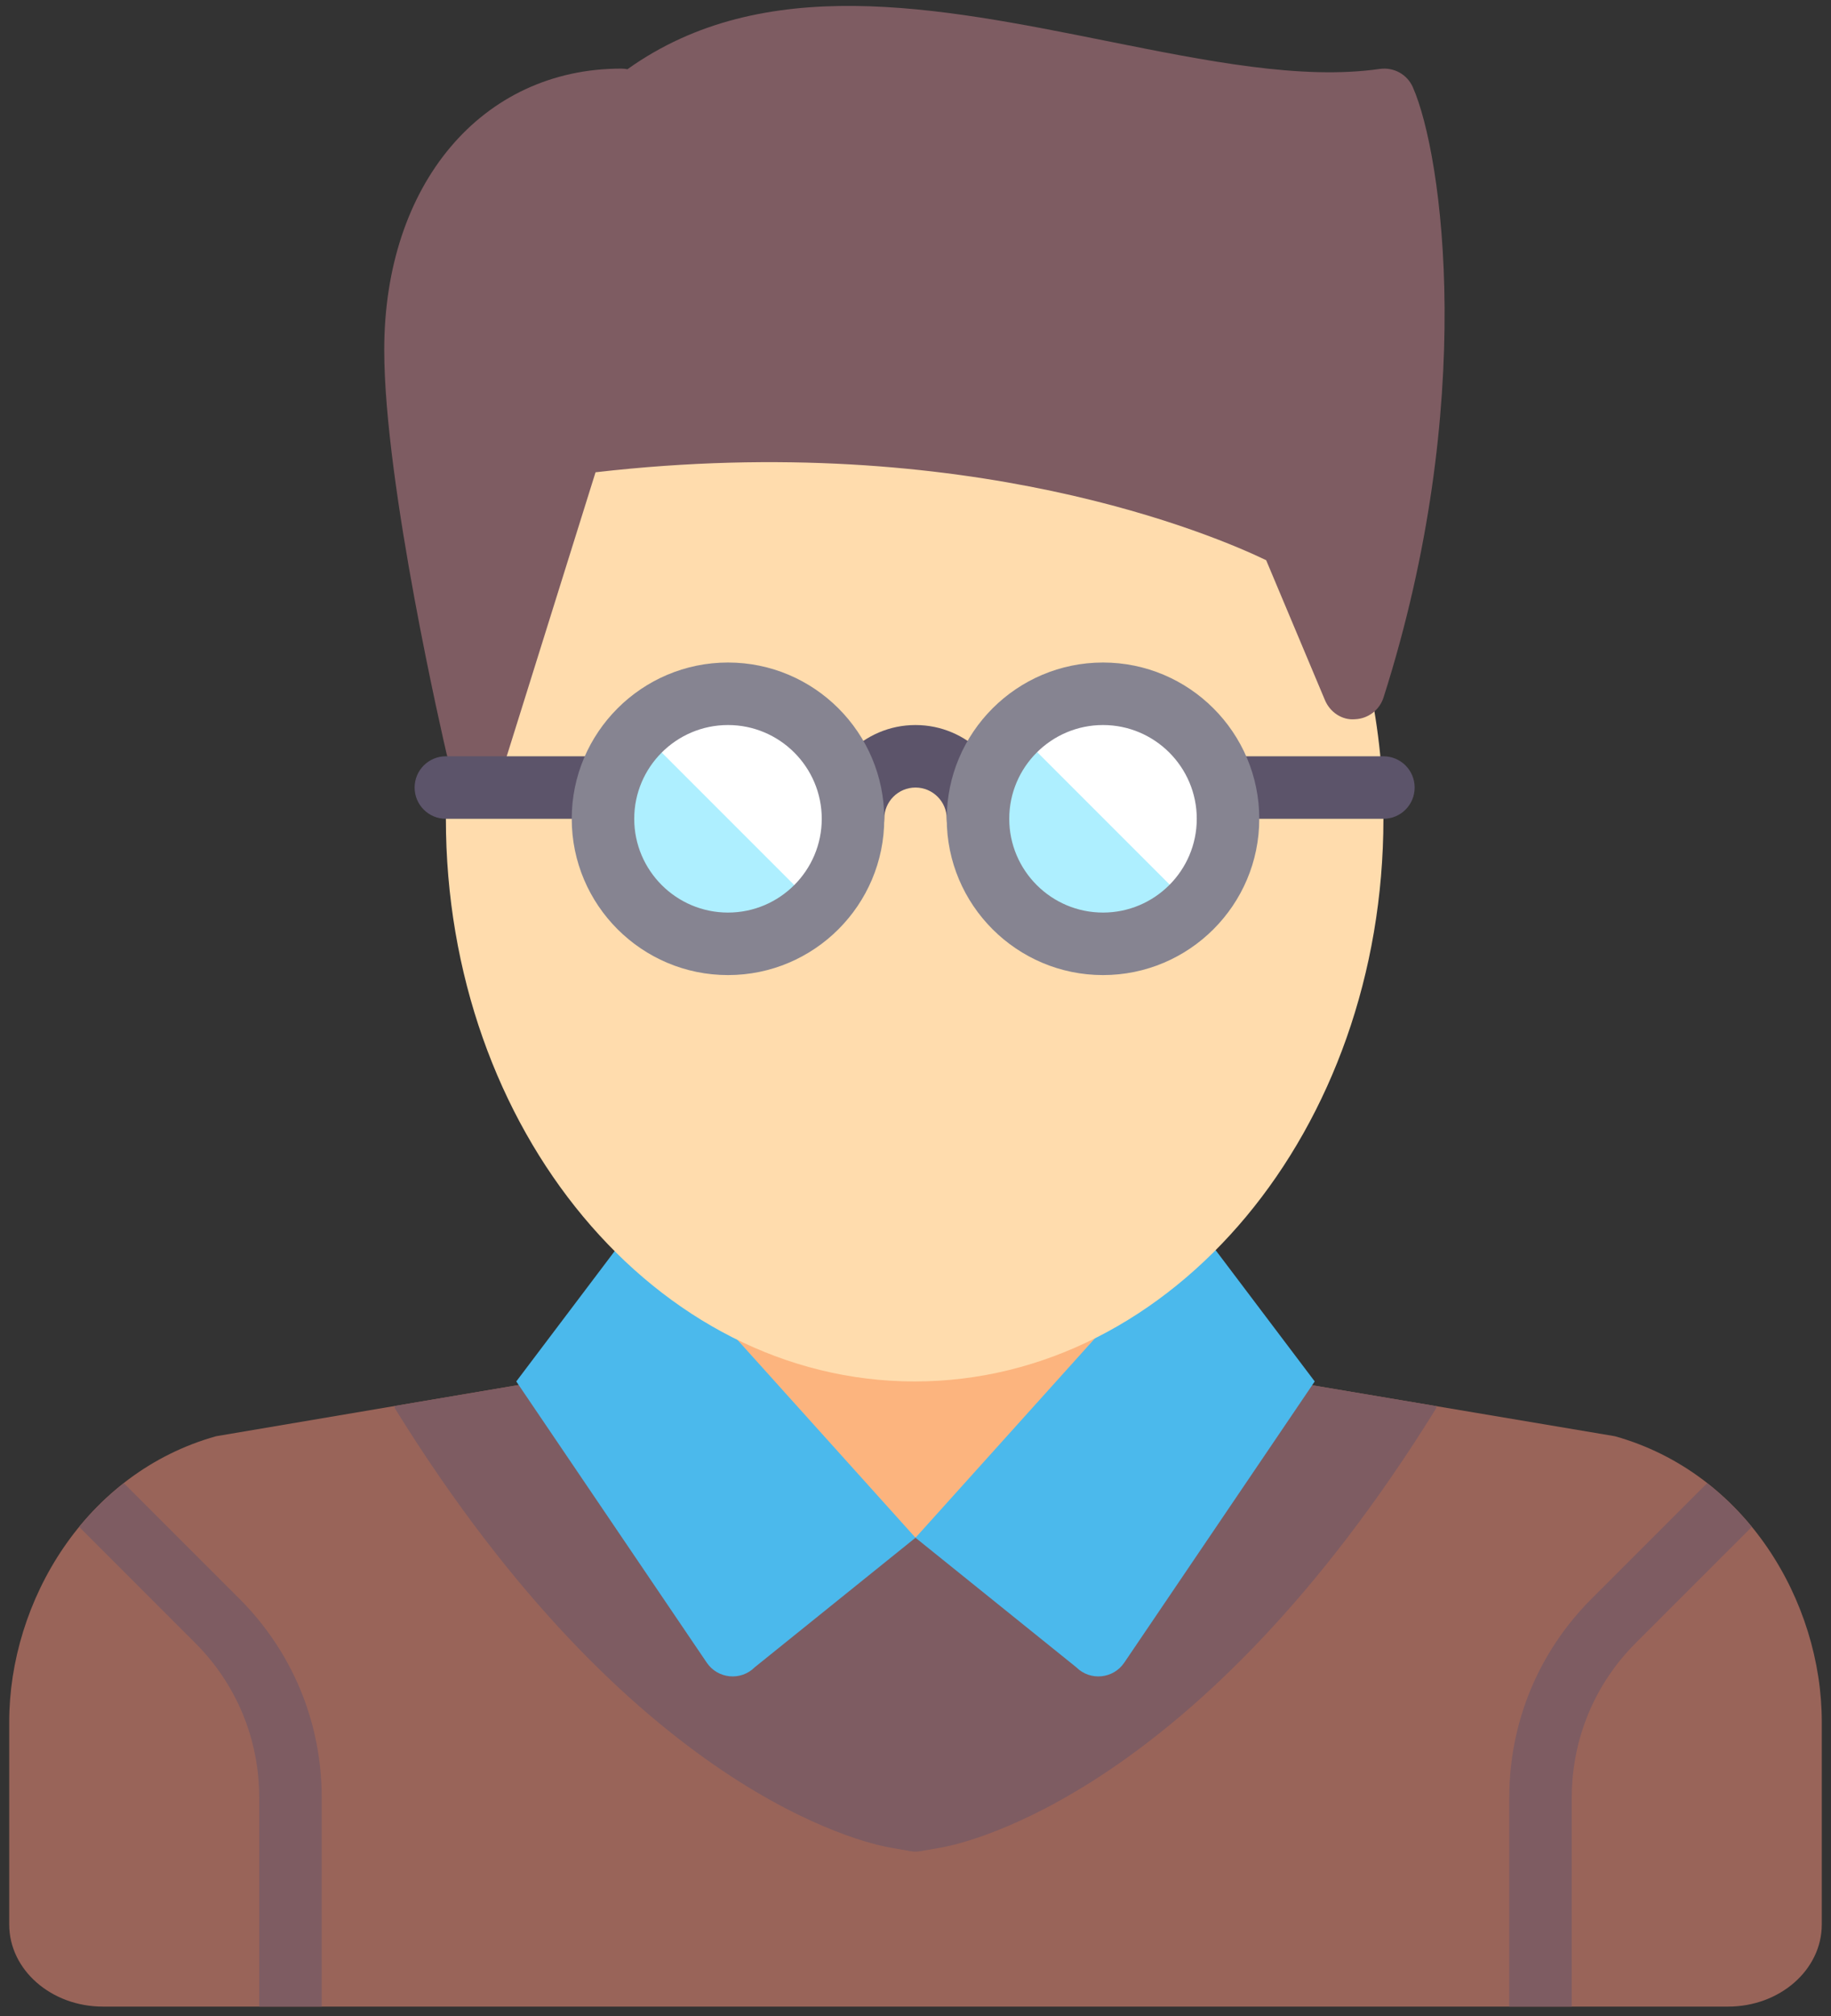 <svg width="119" height="131" viewBox="0 0 119 131" fill="none" xmlns="http://www.w3.org/2000/svg">
<rect x="0" y="0" width="119" height="131" fill="#333333" stroke="none"/>
<path d="M73.662 79.608H45.227V106.012H73.662V79.608Z" fill="#FCB47E"/>
<path d="M67.624 106.506C62.741 109.611 59.5 110.074 59.5 110.074C59.5 110.074 56.26 109.611 51.377 106.507C51.377 106.507 48.443 99.073 49.289 99.919C50.135 100.765 59.5 99.919 59.5 99.919L67.569 101.95L67.624 106.506Z" fill="#4296D9"/>
<path d="M83.817 89.763L104.956 93.323C113.468 95.708 118.401 104.062 118.401 111.887V125.049C118.401 127.996 115.673 130.385 112.308 130.385H6.692C3.327 130.385 0.599 127.996 0.599 125.049V111.887C0.599 104.062 5.532 95.708 14.043 93.323L35.071 89.763L59.5 99.918L83.817 89.763Z" fill="#996459"/>
<path d="M25.626 91.363C25.657 91.428 25.657 91.502 25.696 91.564C41.137 116.465 56.17 119.757 57.832 120.049L59.147 120.281C59.264 120.303 59.381 120.313 59.5 120.313C59.619 120.313 59.736 120.303 59.853 120.281L61.169 120.049C62.831 119.757 77.863 116.465 93.305 91.564C93.341 91.505 93.34 91.434 93.37 91.372L83.818 89.763L59.5 99.918L35.072 89.763L25.626 91.363Z" fill="#7E5C62"/>
<path d="M41.221 79.608L33.554 89.763L45.935 108.038C46.65 109.094 48.15 109.237 49.052 108.335L59.5 99.919L41.221 79.608Z" fill="#4BB9EC"/>
<path d="M77.78 79.608L85.446 89.763L73.066 108.038C72.35 109.094 70.85 109.237 69.948 108.335L59.5 99.919L77.78 79.608Z" fill="#4BB9EC"/>
<path d="M87.983 44.704L83.873 34.925C83.873 34.925 66.101 25.108 37.158 28.831H37.103C31.908 35.389 28.979 43.443 28.979 53.204C28.979 73.395 42.619 89.764 59.445 89.764C76.27 89.764 89.911 73.395 89.911 53.204C89.911 49.928 89.518 46.768 88.844 43.746C88.318 44.334 87.983 44.704 87.983 44.704Z" fill="#FFDCAD"/>
<path d="M47.257 61.329C51.744 61.329 55.381 57.691 55.381 53.204C55.381 48.717 51.744 45.08 47.257 45.08C42.77 45.08 39.133 48.717 39.133 53.204C39.133 57.691 42.77 61.329 47.257 61.329Z" fill="#AEEFFF"/>
<path d="M47.257 45.08C45.028 45.08 43.011 45.981 41.543 47.434L53.027 58.919C54.481 57.451 55.381 55.434 55.381 53.204C55.381 48.718 51.744 45.08 47.257 45.08Z" fill="white"/>
<path d="M71.63 61.329C76.117 61.329 79.754 57.691 79.754 53.204C79.754 48.717 76.117 45.08 71.63 45.08C67.143 45.08 63.506 48.717 63.506 53.204C63.506 57.691 67.143 61.329 71.63 61.329Z" fill="#AEEFFF"/>
<path d="M71.686 45.08C69.457 45.08 67.439 45.981 65.972 47.434L77.456 58.919C78.91 57.451 79.81 55.434 79.81 53.204C79.81 48.718 76.173 45.08 71.686 45.08Z" fill="white"/>
<path d="M91.825 5.67C91.46 4.837 90.593 4.353 89.679 4.478C84.589 5.214 78.418 3.966 71.891 2.657C60.942 0.46 49.626 -1.813 40.78 4.498C40.651 4.472 40.516 4.458 40.377 4.458C31.307 4.458 24.972 11.976 24.972 22.738C24.972 31.503 28.857 48.265 29.024 48.975C29.232 49.866 30.012 50.509 30.926 50.542C30.952 50.544 30.978 50.544 31.001 50.544C31.886 50.544 32.673 49.969 32.939 49.12L38.705 30.688C62.961 27.885 79.047 34.837 82.29 36.4L86.11 45.492C86.439 46.274 87.221 46.813 88.072 46.734C88.923 46.697 89.659 46.133 89.918 45.322C96.006 26.245 93.776 10.105 91.825 5.67Z" fill="#7E5C62"/>
<path d="M63.562 55.235C62.439 55.235 61.531 54.327 61.531 53.204C61.531 52.083 60.62 51.173 59.499 51.173C58.379 51.173 57.468 52.083 57.468 53.204C57.468 54.327 56.56 55.235 55.437 55.235C54.315 55.235 53.406 54.327 53.406 53.204C53.406 49.844 56.14 47.111 59.499 47.111C62.859 47.111 65.593 49.844 65.593 53.204C65.593 54.327 64.684 55.235 63.562 55.235Z" fill="#5C546A"/>
<path d="M39.189 53.204H28.978C27.856 53.204 26.947 52.296 26.947 51.173C26.947 50.05 27.856 49.142 28.978 49.142H39.189C40.312 49.142 41.22 50.05 41.22 51.173C41.22 52.296 40.312 53.204 39.189 53.204Z" fill="#5C546A"/>
<path d="M89.91 53.204H79.81C78.688 53.204 77.779 52.296 77.779 51.173C77.779 50.05 78.688 49.142 79.81 49.142H89.91C91.033 49.142 91.941 50.05 91.941 51.173C91.941 52.296 91.033 53.204 89.91 53.204Z" fill="#5C546A"/>
<path d="M47.314 63.359C41.714 63.359 37.158 58.804 37.158 53.204C37.158 47.605 41.714 43.049 47.314 43.049C52.913 43.049 57.469 47.605 57.469 53.204C57.469 58.804 52.913 63.359 47.314 63.359ZM47.314 47.111C43.954 47.111 41.22 49.844 41.22 53.204C41.22 56.564 43.954 59.297 47.314 59.297C50.673 59.297 53.407 56.564 53.407 53.204C53.407 49.844 50.673 47.111 47.314 47.111Z" fill="#868491"/>
<path d="M71.687 63.359C66.087 63.359 61.531 58.804 61.531 53.204C61.531 47.605 66.087 43.049 71.687 43.049C77.286 43.049 81.842 47.605 81.842 53.204C81.842 58.804 77.286 63.359 71.687 63.359ZM71.687 47.111C68.327 47.111 65.593 49.844 65.593 53.204C65.593 56.564 68.327 59.297 71.687 59.297C75.046 59.297 77.78 56.564 77.78 53.204C77.78 49.844 75.046 47.111 71.687 47.111Z" fill="#868491"/>
<path d="M20.909 130.385V116.804C20.909 111.921 19.007 107.331 15.556 103.88L8.051 96.375C6.974 97.217 6.002 98.17 5.146 99.215L12.684 106.752C15.369 109.437 16.847 113.008 16.847 116.804V130.385L20.909 130.385Z" fill="#7E5C62"/>
<path d="M110.948 96.375L103.443 103.88C99.99 107.331 98.09 111.921 98.09 116.804V130.385H102.152V116.804C102.152 113.007 103.63 109.437 106.315 106.751L113.852 99.214C112.997 98.17 112.024 97.217 110.948 96.375Z" fill="#7E5C62"/>
</svg>
